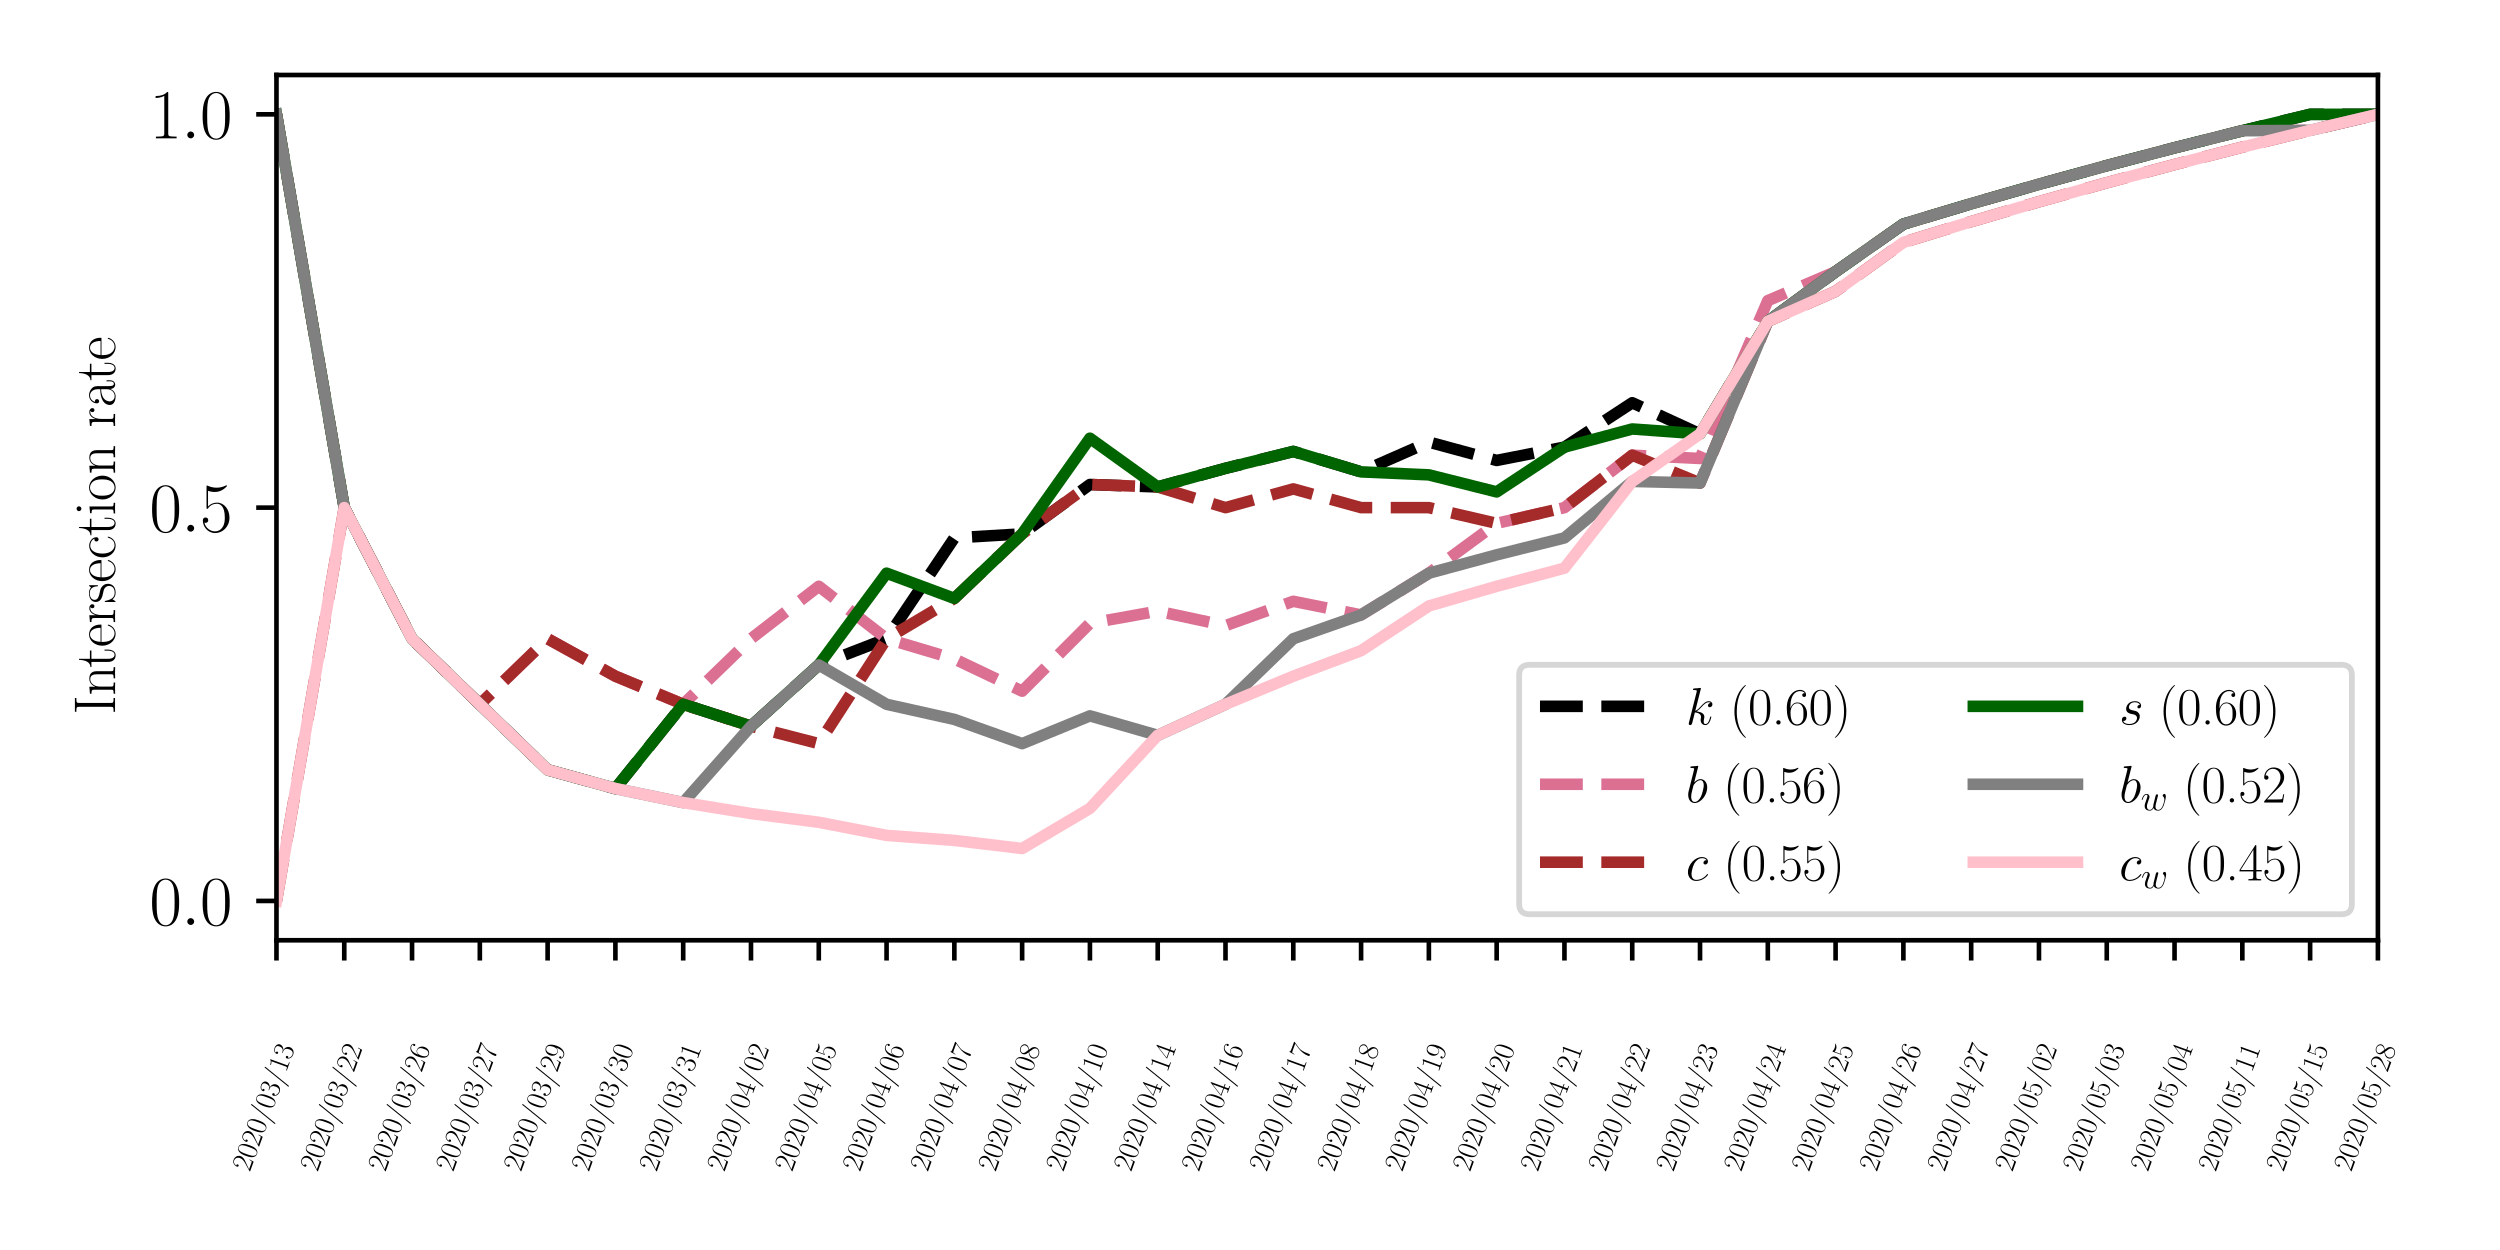 <?xml version="1.0" encoding="utf-8" standalone="no"?>
<!DOCTYPE svg PUBLIC "-//W3C//DTD SVG 1.1//EN"
  "http://www.w3.org/Graphics/SVG/1.1/DTD/svg11.dtd">
<svg height="216pt" version="1.1" viewBox="0 0 432 216" width="432pt" xmlns="http://www.w3.org/2000/svg" xmlns:xlink="http://www.w3.org/1999/xlink">
 <defs>
  <style type="text/css">*{stroke-linecap:butt;stroke-linejoin:round;}</style>
 </defs>
 <g id="figure_1">
  <g id="patch_1">
   <path d="M 0 216 
L 432 216 
L 432 0 
L 0 0 
z
" style="fill:#ffffff;"/>
  </g>
  <g id="axes_1">
   <g id="patch_2">
    <path d="M 47.773 162.48 
L 410.902 162.48 
L 410.902 12.96 
L 47.773 12.96 
z
" style="fill:#ffffff;"/>
   </g>
   <g id="matplotlib.axis_1">
    <g id="xtick_1">
     <g id="line2d_1">
      <defs>
       <path d="M 0 0 
L 0 3.5 
" id="m2ed00124ac" style="stroke:#000000;stroke-width:0.8;"/>
      </defs>
      <g>
       <use style="stroke:#000000;stroke-width:0.8;" x="47.773" xlink:href="#m2ed00124ac" y="162.48"/>
      </g>
     </g>
     <g id="text_1">
      <!-- 2020/03/13 -->
      <g transform="translate(43.146 202.614)rotate(-70)scale(0.05 -0.05)">
       <defs>
        <path d="M 2669 989 
L 2554 989 
C 2490 536 2438 459 2413 420 
C 2381 369 1920 369 1830 369 
L 602 369 
C 832 619 1280 1072 1824 1597 
C 2214 1967 2669 2402 2669 3035 
C 2669 3790 2067 4224 1395 4224 
C 691 4224 262 3604 262 3030 
C 262 2780 448 2748 525 2748 
C 589 2748 781 2787 781 3010 
C 781 3207 614 3264 525 3264 
C 486 3264 448 3258 422 3245 
C 544 3790 915 4058 1306 4058 
C 1862 4058 2227 3617 2227 3035 
C 2227 2479 1901 2000 1536 1584 
L 262 146 
L 262 0 
L 2515 0 
L 2669 989 
z
" id="CMR17-32" transform="scale(0.016)"/>
        <path d="M 2688 2025 
C 2688 2416 2682 3080 2413 3591 
C 2176 4039 1798 4198 1466 4198 
C 1158 4198 768 4058 525 3597 
C 269 3118 243 2524 243 2025 
C 243 1661 250 1106 448 619 
C 723 -39 1216 -128 1466 -128 
C 1760 -128 2208 -7 2470 600 
C 2662 1042 2688 1559 2688 2025 
z
M 1466 -26 
C 1056 -26 813 325 723 812 
C 653 1188 653 1738 653 2096 
C 653 2588 653 2997 736 3387 
C 858 3929 1216 4096 1466 4096 
C 1728 4096 2067 3923 2189 3400 
C 2272 3036 2278 2607 2278 2096 
C 2278 1680 2278 1169 2202 792 
C 2067 95 1690 -26 1466 -26 
z
" id="CMR17-30" transform="scale(0.016)"/>
        <path d="M 2605 4545 
C 2637 4627 2637 4640 2637 4653 
C 2637 4729 2579 4768 2528 4768 
C 2451 4768 2426 4717 2400 4640 
L 326 -1377 
C 294 -1460 294 -1473 294 -1486 
C 294 -1562 352 -1600 403 -1600 
C 480 -1600 506 -1549 531 -1473 
L 2605 4545 
z
" id="CMR17-2f" transform="scale(0.016)"/>
        <path d="M 1414 2157 
C 1984 2157 2234 1662 2234 1090 
C 2234 320 1824 25 1453 25 
C 1114 25 563 194 390 693 
C 422 680 454 680 486 680 
C 640 680 755 782 755 948 
C 755 1133 614 1216 486 1216 
C 378 1216 211 1165 211 926 
C 211 335 787 -128 1466 -128 
C 2176 -128 2720 430 2720 1085 
C 2720 1707 2208 2157 1600 2227 
C 2086 2328 2554 2756 2554 3329 
C 2554 3820 2048 4179 1472 4179 
C 890 4179 378 3829 378 3329 
C 378 3110 544 3072 627 3072 
C 762 3072 877 3155 877 3321 
C 877 3486 762 3569 627 3569 
C 602 3569 570 3569 544 3557 
C 730 3959 1235 4032 1459 4032 
C 1683 4032 2106 3925 2106 3320 
C 2106 3143 2080 2828 1862 2550 
C 1670 2304 1453 2304 1242 2284 
C 1210 2284 1062 2269 1037 2269 
C 992 2263 966 2257 966 2208 
C 966 2163 973 2157 1101 2157 
L 1414 2157 
z
" id="CMR17-33" transform="scale(0.016)"/>
        <path d="M 1702 4058 
C 1702 4192 1696 4192 1606 4192 
C 1357 3916 979 3827 621 3827 
C 602 3827 570 3827 563 3808 
C 557 3795 557 3782 557 3648 
C 755 3648 1088 3686 1344 3839 
L 1344 461 
C 1344 236 1331 160 781 160 
L 589 160 
L 589 0 
C 896 0 1216 0 1523 0 
C 1830 0 2150 0 2458 0 
L 2458 160 
L 2266 160 
C 1715 160 1702 230 1702 458 
L 1702 4058 
z
" id="CMR17-31" transform="scale(0.016)"/>
       </defs>
       <use transform="scale(0.996)" xlink:href="#CMR17-32"/>
       <use transform="translate(45.69 0)scale(0.996)" xlink:href="#CMR17-30"/>
       <use transform="translate(91.381 0)scale(0.996)" xlink:href="#CMR17-32"/>
       <use transform="translate(137.071 0)scale(0.996)" xlink:href="#CMR17-30"/>
       <use transform="translate(182.762 0)scale(0.996)" xlink:href="#CMR17-2f"/>
       <use transform="translate(228.452 0)scale(0.996)" xlink:href="#CMR17-30"/>
       <use transform="translate(274.143 0)scale(0.996)" xlink:href="#CMR17-33"/>
       <use transform="translate(319.833 0)scale(0.996)" xlink:href="#CMR17-2f"/>
       <use transform="translate(365.524 0)scale(0.996)" xlink:href="#CMR17-31"/>
       <use transform="translate(411.214 0)scale(0.996)" xlink:href="#CMR17-33"/>
      </g>
     </g>
    </g>
    <g id="xtick_2">
     <g id="line2d_2">
      <g>
       <use style="stroke:#000000;stroke-width:0.8;" x="59.487" xlink:href="#m2ed00124ac" y="162.48"/>
      </g>
     </g>
     <g id="text_2">
      <!-- 2020/03/22 -->
      <g transform="translate(54.86 202.614)rotate(-70)scale(0.05 -0.05)">
       <use transform="scale(0.996)" xlink:href="#CMR17-32"/>
       <use transform="translate(45.69 0)scale(0.996)" xlink:href="#CMR17-30"/>
       <use transform="translate(91.381 0)scale(0.996)" xlink:href="#CMR17-32"/>
       <use transform="translate(137.071 0)scale(0.996)" xlink:href="#CMR17-30"/>
       <use transform="translate(182.762 0)scale(0.996)" xlink:href="#CMR17-2f"/>
       <use transform="translate(228.452 0)scale(0.996)" xlink:href="#CMR17-30"/>
       <use transform="translate(274.143 0)scale(0.996)" xlink:href="#CMR17-33"/>
       <use transform="translate(319.833 0)scale(0.996)" xlink:href="#CMR17-2f"/>
       <use transform="translate(365.524 0)scale(0.996)" xlink:href="#CMR17-32"/>
       <use transform="translate(411.214 0)scale(0.996)" xlink:href="#CMR17-32"/>
      </g>
     </g>
    </g>
    <g id="xtick_3">
     <g id="line2d_3">
      <g>
       <use style="stroke:#000000;stroke-width:0.8;" x="71.201" xlink:href="#m2ed00124ac" y="162.48"/>
      </g>
     </g>
     <g id="text_3">
      <!-- 2020/03/26 -->
      <g transform="translate(66.574 202.614)rotate(-70)scale(0.05 -0.05)">
       <defs>
        <path d="M 678 2176 
C 678 3690 1395 4032 1811 4032 
C 1946 4032 2272 4009 2400 3776 
C 2298 3776 2106 3776 2106 3553 
C 2106 3381 2246 3323 2336 3323 
C 2394 3323 2566 3348 2566 3560 
C 2566 3954 2246 4179 1805 4179 
C 1043 4179 243 3390 243 1984 
C 243 253 966 -128 1478 -128 
C 2099 -128 2688 427 2688 1283 
C 2688 2081 2170 2662 1517 2662 
C 1126 2662 838 2407 678 1960 
L 678 2176 
z
M 1478 25 
C 691 25 691 1200 691 1436 
C 691 1896 909 2560 1504 2560 
C 1613 2560 1926 2560 2138 2120 
C 2253 1870 2253 1609 2253 1289 
C 2253 944 2253 690 2118 434 
C 1978 171 1773 25 1478 25 
z
" id="CMR17-36" transform="scale(0.016)"/>
       </defs>
       <use transform="scale(0.996)" xlink:href="#CMR17-32"/>
       <use transform="translate(45.69 0)scale(0.996)" xlink:href="#CMR17-30"/>
       <use transform="translate(91.381 0)scale(0.996)" xlink:href="#CMR17-32"/>
       <use transform="translate(137.071 0)scale(0.996)" xlink:href="#CMR17-30"/>
       <use transform="translate(182.762 0)scale(0.996)" xlink:href="#CMR17-2f"/>
       <use transform="translate(228.452 0)scale(0.996)" xlink:href="#CMR17-30"/>
       <use transform="translate(274.143 0)scale(0.996)" xlink:href="#CMR17-33"/>
       <use transform="translate(319.833 0)scale(0.996)" xlink:href="#CMR17-2f"/>
       <use transform="translate(365.524 0)scale(0.996)" xlink:href="#CMR17-32"/>
       <use transform="translate(411.214 0)scale(0.996)" xlink:href="#CMR17-36"/>
      </g>
     </g>
    </g>
    <g id="xtick_4">
     <g id="line2d_4">
      <g>
       <use style="stroke:#000000;stroke-width:0.8;" x="82.915" xlink:href="#m2ed00124ac" y="162.48"/>
      </g>
     </g>
     <g id="text_4">
      <!-- 2020/03/27 -->
      <g transform="translate(78.288 202.614)rotate(-70)scale(0.05 -0.05)">
       <defs>
        <path d="M 2886 3941 
L 2886 4081 
L 1382 4081 
C 634 4081 621 4165 595 4288 
L 480 4288 
L 294 3094 
L 410 3094 
C 429 3215 474 3540 550 3661 
C 589 3712 1062 3712 1171 3712 
L 2579 3712 
L 1869 2661 
C 1395 1954 1069 999 1069 165 
C 1069 89 1069 -128 1299 -128 
C 1530 -128 1530 89 1530 171 
L 1530 465 
C 1530 1508 1709 2196 2003 2636 
L 2886 3941 
z
" id="CMR17-37" transform="scale(0.016)"/>
       </defs>
       <use transform="scale(0.996)" xlink:href="#CMR17-32"/>
       <use transform="translate(45.69 0)scale(0.996)" xlink:href="#CMR17-30"/>
       <use transform="translate(91.381 0)scale(0.996)" xlink:href="#CMR17-32"/>
       <use transform="translate(137.071 0)scale(0.996)" xlink:href="#CMR17-30"/>
       <use transform="translate(182.762 0)scale(0.996)" xlink:href="#CMR17-2f"/>
       <use transform="translate(228.452 0)scale(0.996)" xlink:href="#CMR17-30"/>
       <use transform="translate(274.143 0)scale(0.996)" xlink:href="#CMR17-33"/>
       <use transform="translate(319.833 0)scale(0.996)" xlink:href="#CMR17-2f"/>
       <use transform="translate(365.524 0)scale(0.996)" xlink:href="#CMR17-32"/>
       <use transform="translate(411.214 0)scale(0.996)" xlink:href="#CMR17-37"/>
      </g>
     </g>
    </g>
    <g id="xtick_5">
     <g id="line2d_5">
      <g>
       <use style="stroke:#000000;stroke-width:0.8;" x="94.629" xlink:href="#m2ed00124ac" y="162.48"/>
      </g>
     </g>
     <g id="text_5">
      <!-- 2020/03/29 -->
      <g transform="translate(90.001 202.614)rotate(-70)scale(0.05 -0.05)">
       <defs>
        <path d="M 2253 1864 
C 2253 464 1670 31 1190 31 
C 1043 31 685 31 538 294 
C 704 268 826 357 826 518 
C 826 692 685 749 595 749 
C 538 749 365 723 365 506 
C 365 71 742 -128 1203 -128 
C 1939 -128 2688 674 2688 2073 
C 2688 3817 1971 4179 1485 4179 
C 851 4179 243 3628 243 2778 
C 243 1991 762 1408 1414 1408 
C 1952 1408 2189 1903 2253 2112 
L 2253 1864 
z
M 1427 1510 
C 1254 1510 1011 1542 813 1922 
C 678 2169 678 2461 678 2771 
C 678 3146 678 3405 858 3684 
C 947 3817 1114 4032 1485 4032 
C 2240 4032 2240 2885 2240 2632 
C 2240 2182 2035 1510 1427 1510 
z
" id="CMR17-39" transform="scale(0.016)"/>
       </defs>
       <use transform="scale(0.996)" xlink:href="#CMR17-32"/>
       <use transform="translate(45.69 0)scale(0.996)" xlink:href="#CMR17-30"/>
       <use transform="translate(91.381 0)scale(0.996)" xlink:href="#CMR17-32"/>
       <use transform="translate(137.071 0)scale(0.996)" xlink:href="#CMR17-30"/>
       <use transform="translate(182.762 0)scale(0.996)" xlink:href="#CMR17-2f"/>
       <use transform="translate(228.452 0)scale(0.996)" xlink:href="#CMR17-30"/>
       <use transform="translate(274.143 0)scale(0.996)" xlink:href="#CMR17-33"/>
       <use transform="translate(319.833 0)scale(0.996)" xlink:href="#CMR17-2f"/>
       <use transform="translate(365.524 0)scale(0.996)" xlink:href="#CMR17-32"/>
       <use transform="translate(411.214 0)scale(0.996)" xlink:href="#CMR17-39"/>
      </g>
     </g>
    </g>
    <g id="xtick_6">
     <g id="line2d_6">
      <g>
       <use style="stroke:#000000;stroke-width:0.8;" x="106.342" xlink:href="#m2ed00124ac" y="162.48"/>
      </g>
     </g>
     <g id="text_6">
      <!-- 2020/03/30 -->
      <g transform="translate(101.715 202.614)rotate(-70)scale(0.05 -0.05)">
       <use transform="scale(0.996)" xlink:href="#CMR17-32"/>
       <use transform="translate(45.69 0)scale(0.996)" xlink:href="#CMR17-30"/>
       <use transform="translate(91.381 0)scale(0.996)" xlink:href="#CMR17-32"/>
       <use transform="translate(137.071 0)scale(0.996)" xlink:href="#CMR17-30"/>
       <use transform="translate(182.762 0)scale(0.996)" xlink:href="#CMR17-2f"/>
       <use transform="translate(228.452 0)scale(0.996)" xlink:href="#CMR17-30"/>
       <use transform="translate(274.143 0)scale(0.996)" xlink:href="#CMR17-33"/>
       <use transform="translate(319.833 0)scale(0.996)" xlink:href="#CMR17-2f"/>
       <use transform="translate(365.524 0)scale(0.996)" xlink:href="#CMR17-33"/>
       <use transform="translate(411.214 0)scale(0.996)" xlink:href="#CMR17-30"/>
      </g>
     </g>
    </g>
    <g id="xtick_7">
     <g id="line2d_7">
      <g>
       <use style="stroke:#000000;stroke-width:0.8;" x="118.056" xlink:href="#m2ed00124ac" y="162.48"/>
      </g>
     </g>
     <g id="text_7">
      <!-- 2020/03/31 -->
      <g transform="translate(113.429 202.614)rotate(-70)scale(0.05 -0.05)">
       <use transform="scale(0.996)" xlink:href="#CMR17-32"/>
       <use transform="translate(45.69 0)scale(0.996)" xlink:href="#CMR17-30"/>
       <use transform="translate(91.381 0)scale(0.996)" xlink:href="#CMR17-32"/>
       <use transform="translate(137.071 0)scale(0.996)" xlink:href="#CMR17-30"/>
       <use transform="translate(182.762 0)scale(0.996)" xlink:href="#CMR17-2f"/>
       <use transform="translate(228.452 0)scale(0.996)" xlink:href="#CMR17-30"/>
       <use transform="translate(274.143 0)scale(0.996)" xlink:href="#CMR17-33"/>
       <use transform="translate(319.833 0)scale(0.996)" xlink:href="#CMR17-2f"/>
       <use transform="translate(365.524 0)scale(0.996)" xlink:href="#CMR17-33"/>
       <use transform="translate(411.214 0)scale(0.996)" xlink:href="#CMR17-31"/>
      </g>
     </g>
    </g>
    <g id="xtick_8">
     <g id="line2d_8">
      <g>
       <use style="stroke:#000000;stroke-width:0.8;" x="129.77" xlink:href="#m2ed00124ac" y="162.48"/>
      </g>
     </g>
     <g id="text_8">
      <!-- 2020/04/02 -->
      <g transform="translate(125.143 202.614)rotate(-70)scale(0.05 -0.05)">
       <defs>
        <path d="M 2150 4122 
C 2150 4256 2144 4256 2029 4256 
L 128 1254 
L 128 1088 
L 1779 1088 
L 1779 457 
C 1779 224 1766 160 1318 160 
L 1197 160 
L 1197 0 
C 1402 0 1747 0 1965 0 
C 2182 0 2528 0 2733 0 
L 2733 160 
L 2611 160 
C 2163 160 2150 224 2150 457 
L 2150 1088 
L 2803 1088 
L 2803 1254 
L 2150 1254 
L 2150 4122 
z
M 1798 3703 
L 1798 1254 
L 256 1254 
L 1798 3703 
z
" id="CMR17-34" transform="scale(0.016)"/>
       </defs>
       <use transform="scale(0.996)" xlink:href="#CMR17-32"/>
       <use transform="translate(45.69 0)scale(0.996)" xlink:href="#CMR17-30"/>
       <use transform="translate(91.381 0)scale(0.996)" xlink:href="#CMR17-32"/>
       <use transform="translate(137.071 0)scale(0.996)" xlink:href="#CMR17-30"/>
       <use transform="translate(182.762 0)scale(0.996)" xlink:href="#CMR17-2f"/>
       <use transform="translate(228.452 0)scale(0.996)" xlink:href="#CMR17-30"/>
       <use transform="translate(274.143 0)scale(0.996)" xlink:href="#CMR17-34"/>
       <use transform="translate(319.833 0)scale(0.996)" xlink:href="#CMR17-2f"/>
       <use transform="translate(365.524 0)scale(0.996)" xlink:href="#CMR17-30"/>
       <use transform="translate(411.214 0)scale(0.996)" xlink:href="#CMR17-32"/>
      </g>
     </g>
    </g>
    <g id="xtick_9">
     <g id="line2d_9">
      <g>
       <use style="stroke:#000000;stroke-width:0.8;" x="141.484" xlink:href="#m2ed00124ac" y="162.48"/>
      </g>
     </g>
     <g id="text_9">
      <!-- 2020/04/05 -->
      <g transform="translate(136.857 202.614)rotate(-70)scale(0.05 -0.05)">
       <defs>
        <path d="M 730 3692 
C 794 3666 1056 3584 1325 3584 
C 1920 3584 2246 3911 2432 4100 
C 2432 4157 2432 4192 2394 4192 
C 2387 4192 2374 4192 2323 4163 
C 2099 4058 1837 3973 1517 3973 
C 1325 3973 1037 3999 723 4139 
C 653 4171 640 4171 634 4171 
C 602 4171 595 4164 595 4037 
L 595 2203 
C 595 2089 595 2057 659 2057 
C 691 2057 704 2070 736 2114 
C 941 2401 1222 2522 1542 2522 
C 1766 2522 2246 2382 2246 1289 
C 2246 1085 2246 715 2054 421 
C 1894 159 1645 25 1370 25 
C 947 25 518 320 403 814 
C 429 807 480 795 506 795 
C 589 795 749 840 749 1038 
C 749 1210 627 1280 506 1280 
C 358 1280 262 1190 262 1011 
C 262 454 704 -128 1382 -128 
C 2042 -128 2669 440 2669 1264 
C 2669 2030 2170 2624 1549 2624 
C 1222 2624 947 2503 730 2274 
L 730 3692 
z
" id="CMR17-35" transform="scale(0.016)"/>
       </defs>
       <use transform="scale(0.996)" xlink:href="#CMR17-32"/>
       <use transform="translate(45.69 0)scale(0.996)" xlink:href="#CMR17-30"/>
       <use transform="translate(91.381 0)scale(0.996)" xlink:href="#CMR17-32"/>
       <use transform="translate(137.071 0)scale(0.996)" xlink:href="#CMR17-30"/>
       <use transform="translate(182.762 0)scale(0.996)" xlink:href="#CMR17-2f"/>
       <use transform="translate(228.452 0)scale(0.996)" xlink:href="#CMR17-30"/>
       <use transform="translate(274.143 0)scale(0.996)" xlink:href="#CMR17-34"/>
       <use transform="translate(319.833 0)scale(0.996)" xlink:href="#CMR17-2f"/>
       <use transform="translate(365.524 0)scale(0.996)" xlink:href="#CMR17-30"/>
       <use transform="translate(411.214 0)scale(0.996)" xlink:href="#CMR17-35"/>
      </g>
     </g>
    </g>
    <g id="xtick_10">
     <g id="line2d_10">
      <g>
       <use style="stroke:#000000;stroke-width:0.8;" x="153.198" xlink:href="#m2ed00124ac" y="162.48"/>
      </g>
     </g>
     <g id="text_10">
      <!-- 2020/04/06 -->
      <g transform="translate(148.571 202.614)rotate(-70)scale(0.05 -0.05)">
       <use transform="scale(0.996)" xlink:href="#CMR17-32"/>
       <use transform="translate(45.69 0)scale(0.996)" xlink:href="#CMR17-30"/>
       <use transform="translate(91.381 0)scale(0.996)" xlink:href="#CMR17-32"/>
       <use transform="translate(137.071 0)scale(0.996)" xlink:href="#CMR17-30"/>
       <use transform="translate(182.762 0)scale(0.996)" xlink:href="#CMR17-2f"/>
       <use transform="translate(228.452 0)scale(0.996)" xlink:href="#CMR17-30"/>
       <use transform="translate(274.143 0)scale(0.996)" xlink:href="#CMR17-34"/>
       <use transform="translate(319.833 0)scale(0.996)" xlink:href="#CMR17-2f"/>
       <use transform="translate(365.524 0)scale(0.996)" xlink:href="#CMR17-30"/>
       <use transform="translate(411.214 0)scale(0.996)" xlink:href="#CMR17-36"/>
      </g>
     </g>
    </g>
    <g id="xtick_11">
     <g id="line2d_11">
      <g>
       <use style="stroke:#000000;stroke-width:0.8;" x="164.912" xlink:href="#m2ed00124ac" y="162.48"/>
      </g>
     </g>
     <g id="text_11">
      <!-- 2020/04/07 -->
      <g transform="translate(160.284 202.614)rotate(-70)scale(0.05 -0.05)">
       <use transform="scale(0.996)" xlink:href="#CMR17-32"/>
       <use transform="translate(45.69 0)scale(0.996)" xlink:href="#CMR17-30"/>
       <use transform="translate(91.381 0)scale(0.996)" xlink:href="#CMR17-32"/>
       <use transform="translate(137.071 0)scale(0.996)" xlink:href="#CMR17-30"/>
       <use transform="translate(182.762 0)scale(0.996)" xlink:href="#CMR17-2f"/>
       <use transform="translate(228.452 0)scale(0.996)" xlink:href="#CMR17-30"/>
       <use transform="translate(274.143 0)scale(0.996)" xlink:href="#CMR17-34"/>
       <use transform="translate(319.833 0)scale(0.996)" xlink:href="#CMR17-2f"/>
       <use transform="translate(365.524 0)scale(0.996)" xlink:href="#CMR17-30"/>
       <use transform="translate(411.214 0)scale(0.996)" xlink:href="#CMR17-37"/>
      </g>
     </g>
    </g>
    <g id="xtick_12">
     <g id="line2d_12">
      <g>
       <use style="stroke:#000000;stroke-width:0.8;" x="176.625" xlink:href="#m2ed00124ac" y="162.48"/>
      </g>
     </g>
     <g id="text_12">
      <!-- 2020/04/08 -->
      <g transform="translate(171.998 202.614)rotate(-70)scale(0.05 -0.05)">
       <defs>
        <path d="M 1741 2264 
C 2144 2467 2554 2773 2554 3263 
C 2554 3841 1990 4179 1472 4179 
C 890 4179 378 3759 378 3180 
C 378 3021 416 2747 666 2505 
C 730 2442 998 2251 1171 2130 
C 883 1983 211 1634 211 934 
C 211 279 838 -128 1459 -128 
C 2144 -128 2720 362 2720 1010 
C 2720 1590 2330 1857 2074 2029 
L 1741 2264 
z
M 902 2822 
C 851 2854 595 3051 595 3351 
C 595 3739 998 4032 1459 4032 
C 1965 4032 2336 3676 2336 3262 
C 2336 2669 1670 2331 1638 2331 
C 1632 2331 1626 2331 1574 2370 
L 902 2822 
z
M 2080 1519 
C 2176 1449 2483 1240 2483 851 
C 2483 381 2010 25 1472 25 
C 890 25 448 438 448 940 
C 448 1443 838 1862 1280 2060 
L 2080 1519 
z
" id="CMR17-38" transform="scale(0.016)"/>
       </defs>
       <use transform="scale(0.996)" xlink:href="#CMR17-32"/>
       <use transform="translate(45.69 0)scale(0.996)" xlink:href="#CMR17-30"/>
       <use transform="translate(91.381 0)scale(0.996)" xlink:href="#CMR17-32"/>
       <use transform="translate(137.071 0)scale(0.996)" xlink:href="#CMR17-30"/>
       <use transform="translate(182.762 0)scale(0.996)" xlink:href="#CMR17-2f"/>
       <use transform="translate(228.452 0)scale(0.996)" xlink:href="#CMR17-30"/>
       <use transform="translate(274.143 0)scale(0.996)" xlink:href="#CMR17-34"/>
       <use transform="translate(319.833 0)scale(0.996)" xlink:href="#CMR17-2f"/>
       <use transform="translate(365.524 0)scale(0.996)" xlink:href="#CMR17-30"/>
       <use transform="translate(411.214 0)scale(0.996)" xlink:href="#CMR17-38"/>
      </g>
     </g>
    </g>
    <g id="xtick_13">
     <g id="line2d_13">
      <g>
       <use style="stroke:#000000;stroke-width:0.8;" x="188.339" xlink:href="#m2ed00124ac" y="162.48"/>
      </g>
     </g>
     <g id="text_13">
      <!-- 2020/04/10 -->
      <g transform="translate(183.712 202.614)rotate(-70)scale(0.05 -0.05)">
       <use transform="scale(0.996)" xlink:href="#CMR17-32"/>
       <use transform="translate(45.69 0)scale(0.996)" xlink:href="#CMR17-30"/>
       <use transform="translate(91.381 0)scale(0.996)" xlink:href="#CMR17-32"/>
       <use transform="translate(137.071 0)scale(0.996)" xlink:href="#CMR17-30"/>
       <use transform="translate(182.762 0)scale(0.996)" xlink:href="#CMR17-2f"/>
       <use transform="translate(228.452 0)scale(0.996)" xlink:href="#CMR17-30"/>
       <use transform="translate(274.143 0)scale(0.996)" xlink:href="#CMR17-34"/>
       <use transform="translate(319.833 0)scale(0.996)" xlink:href="#CMR17-2f"/>
       <use transform="translate(365.524 0)scale(0.996)" xlink:href="#CMR17-31"/>
       <use transform="translate(411.214 0)scale(0.996)" xlink:href="#CMR17-30"/>
      </g>
     </g>
    </g>
    <g id="xtick_14">
     <g id="line2d_14">
      <g>
       <use style="stroke:#000000;stroke-width:0.8;" x="200.053" xlink:href="#m2ed00124ac" y="162.48"/>
      </g>
     </g>
     <g id="text_14">
      <!-- 2020/04/14 -->
      <g transform="translate(195.426 202.614)rotate(-70)scale(0.05 -0.05)">
       <use transform="scale(0.996)" xlink:href="#CMR17-32"/>
       <use transform="translate(45.69 0)scale(0.996)" xlink:href="#CMR17-30"/>
       <use transform="translate(91.381 0)scale(0.996)" xlink:href="#CMR17-32"/>
       <use transform="translate(137.071 0)scale(0.996)" xlink:href="#CMR17-30"/>
       <use transform="translate(182.762 0)scale(0.996)" xlink:href="#CMR17-2f"/>
       <use transform="translate(228.452 0)scale(0.996)" xlink:href="#CMR17-30"/>
       <use transform="translate(274.143 0)scale(0.996)" xlink:href="#CMR17-34"/>
       <use transform="translate(319.833 0)scale(0.996)" xlink:href="#CMR17-2f"/>
       <use transform="translate(365.524 0)scale(0.996)" xlink:href="#CMR17-31"/>
       <use transform="translate(411.214 0)scale(0.996)" xlink:href="#CMR17-34"/>
      </g>
     </g>
    </g>
    <g id="xtick_15">
     <g id="line2d_15">
      <g>
       <use style="stroke:#000000;stroke-width:0.8;" x="211.767" xlink:href="#m2ed00124ac" y="162.48"/>
      </g>
     </g>
     <g id="text_15">
      <!-- 2020/04/16 -->
      <g transform="translate(207.14 202.614)rotate(-70)scale(0.05 -0.05)">
       <use transform="scale(0.996)" xlink:href="#CMR17-32"/>
       <use transform="translate(45.69 0)scale(0.996)" xlink:href="#CMR17-30"/>
       <use transform="translate(91.381 0)scale(0.996)" xlink:href="#CMR17-32"/>
       <use transform="translate(137.071 0)scale(0.996)" xlink:href="#CMR17-30"/>
       <use transform="translate(182.762 0)scale(0.996)" xlink:href="#CMR17-2f"/>
       <use transform="translate(228.452 0)scale(0.996)" xlink:href="#CMR17-30"/>
       <use transform="translate(274.143 0)scale(0.996)" xlink:href="#CMR17-34"/>
       <use transform="translate(319.833 0)scale(0.996)" xlink:href="#CMR17-2f"/>
       <use transform="translate(365.524 0)scale(0.996)" xlink:href="#CMR17-31"/>
       <use transform="translate(411.214 0)scale(0.996)" xlink:href="#CMR17-36"/>
      </g>
     </g>
    </g>
    <g id="xtick_16">
     <g id="line2d_16">
      <g>
       <use style="stroke:#000000;stroke-width:0.8;" x="223.481" xlink:href="#m2ed00124ac" y="162.48"/>
      </g>
     </g>
     <g id="text_16">
      <!-- 2020/04/17 -->
      <g transform="translate(218.854 202.614)rotate(-70)scale(0.05 -0.05)">
       <use transform="scale(0.996)" xlink:href="#CMR17-32"/>
       <use transform="translate(45.69 0)scale(0.996)" xlink:href="#CMR17-30"/>
       <use transform="translate(91.381 0)scale(0.996)" xlink:href="#CMR17-32"/>
       <use transform="translate(137.071 0)scale(0.996)" xlink:href="#CMR17-30"/>
       <use transform="translate(182.762 0)scale(0.996)" xlink:href="#CMR17-2f"/>
       <use transform="translate(228.452 0)scale(0.996)" xlink:href="#CMR17-30"/>
       <use transform="translate(274.143 0)scale(0.996)" xlink:href="#CMR17-34"/>
       <use transform="translate(319.833 0)scale(0.996)" xlink:href="#CMR17-2f"/>
       <use transform="translate(365.524 0)scale(0.996)" xlink:href="#CMR17-31"/>
       <use transform="translate(411.214 0)scale(0.996)" xlink:href="#CMR17-37"/>
      </g>
     </g>
    </g>
    <g id="xtick_17">
     <g id="line2d_17">
      <g>
       <use style="stroke:#000000;stroke-width:0.8;" x="235.195" xlink:href="#m2ed00124ac" y="162.48"/>
      </g>
     </g>
     <g id="text_17">
      <!-- 2020/04/18 -->
      <g transform="translate(230.567 202.614)rotate(-70)scale(0.05 -0.05)">
       <use transform="scale(0.996)" xlink:href="#CMR17-32"/>
       <use transform="translate(45.69 0)scale(0.996)" xlink:href="#CMR17-30"/>
       <use transform="translate(91.381 0)scale(0.996)" xlink:href="#CMR17-32"/>
       <use transform="translate(137.071 0)scale(0.996)" xlink:href="#CMR17-30"/>
       <use transform="translate(182.762 0)scale(0.996)" xlink:href="#CMR17-2f"/>
       <use transform="translate(228.452 0)scale(0.996)" xlink:href="#CMR17-30"/>
       <use transform="translate(274.143 0)scale(0.996)" xlink:href="#CMR17-34"/>
       <use transform="translate(319.833 0)scale(0.996)" xlink:href="#CMR17-2f"/>
       <use transform="translate(365.524 0)scale(0.996)" xlink:href="#CMR17-31"/>
       <use transform="translate(411.214 0)scale(0.996)" xlink:href="#CMR17-38"/>
      </g>
     </g>
    </g>
    <g id="xtick_18">
     <g id="line2d_18">
      <g>
       <use style="stroke:#000000;stroke-width:0.8;" x="246.908" xlink:href="#m2ed00124ac" y="162.48"/>
      </g>
     </g>
     <g id="text_18">
      <!-- 2020/04/19 -->
      <g transform="translate(242.281 202.614)rotate(-70)scale(0.05 -0.05)">
       <use transform="scale(0.996)" xlink:href="#CMR17-32"/>
       <use transform="translate(45.69 0)scale(0.996)" xlink:href="#CMR17-30"/>
       <use transform="translate(91.381 0)scale(0.996)" xlink:href="#CMR17-32"/>
       <use transform="translate(137.071 0)scale(0.996)" xlink:href="#CMR17-30"/>
       <use transform="translate(182.762 0)scale(0.996)" xlink:href="#CMR17-2f"/>
       <use transform="translate(228.452 0)scale(0.996)" xlink:href="#CMR17-30"/>
       <use transform="translate(274.143 0)scale(0.996)" xlink:href="#CMR17-34"/>
       <use transform="translate(319.833 0)scale(0.996)" xlink:href="#CMR17-2f"/>
       <use transform="translate(365.524 0)scale(0.996)" xlink:href="#CMR17-31"/>
       <use transform="translate(411.214 0)scale(0.996)" xlink:href="#CMR17-39"/>
      </g>
     </g>
    </g>
    <g id="xtick_19">
     <g id="line2d_19">
      <g>
       <use style="stroke:#000000;stroke-width:0.8;" x="258.622" xlink:href="#m2ed00124ac" y="162.48"/>
      </g>
     </g>
     <g id="text_19">
      <!-- 2020/04/20 -->
      <g transform="translate(253.995 202.614)rotate(-70)scale(0.05 -0.05)">
       <use transform="scale(0.996)" xlink:href="#CMR17-32"/>
       <use transform="translate(45.69 0)scale(0.996)" xlink:href="#CMR17-30"/>
       <use transform="translate(91.381 0)scale(0.996)" xlink:href="#CMR17-32"/>
       <use transform="translate(137.071 0)scale(0.996)" xlink:href="#CMR17-30"/>
       <use transform="translate(182.762 0)scale(0.996)" xlink:href="#CMR17-2f"/>
       <use transform="translate(228.452 0)scale(0.996)" xlink:href="#CMR17-30"/>
       <use transform="translate(274.143 0)scale(0.996)" xlink:href="#CMR17-34"/>
       <use transform="translate(319.833 0)scale(0.996)" xlink:href="#CMR17-2f"/>
       <use transform="translate(365.524 0)scale(0.996)" xlink:href="#CMR17-32"/>
       <use transform="translate(411.214 0)scale(0.996)" xlink:href="#CMR17-30"/>
      </g>
     </g>
    </g>
    <g id="xtick_20">
     <g id="line2d_20">
      <g>
       <use style="stroke:#000000;stroke-width:0.8;" x="270.336" xlink:href="#m2ed00124ac" y="162.48"/>
      </g>
     </g>
     <g id="text_20">
      <!-- 2020/04/21 -->
      <g transform="translate(265.709 202.614)rotate(-70)scale(0.05 -0.05)">
       <use transform="scale(0.996)" xlink:href="#CMR17-32"/>
       <use transform="translate(45.69 0)scale(0.996)" xlink:href="#CMR17-30"/>
       <use transform="translate(91.381 0)scale(0.996)" xlink:href="#CMR17-32"/>
       <use transform="translate(137.071 0)scale(0.996)" xlink:href="#CMR17-30"/>
       <use transform="translate(182.762 0)scale(0.996)" xlink:href="#CMR17-2f"/>
       <use transform="translate(228.452 0)scale(0.996)" xlink:href="#CMR17-30"/>
       <use transform="translate(274.143 0)scale(0.996)" xlink:href="#CMR17-34"/>
       <use transform="translate(319.833 0)scale(0.996)" xlink:href="#CMR17-2f"/>
       <use transform="translate(365.524 0)scale(0.996)" xlink:href="#CMR17-32"/>
       <use transform="translate(411.214 0)scale(0.996)" xlink:href="#CMR17-31"/>
      </g>
     </g>
    </g>
    <g id="xtick_21">
     <g id="line2d_21">
      <g>
       <use style="stroke:#000000;stroke-width:0.8;" x="282.05" xlink:href="#m2ed00124ac" y="162.48"/>
      </g>
     </g>
     <g id="text_21">
      <!-- 2020/04/22 -->
      <g transform="translate(277.423 202.614)rotate(-70)scale(0.05 -0.05)">
       <use transform="scale(0.996)" xlink:href="#CMR17-32"/>
       <use transform="translate(45.69 0)scale(0.996)" xlink:href="#CMR17-30"/>
       <use transform="translate(91.381 0)scale(0.996)" xlink:href="#CMR17-32"/>
       <use transform="translate(137.071 0)scale(0.996)" xlink:href="#CMR17-30"/>
       <use transform="translate(182.762 0)scale(0.996)" xlink:href="#CMR17-2f"/>
       <use transform="translate(228.452 0)scale(0.996)" xlink:href="#CMR17-30"/>
       <use transform="translate(274.143 0)scale(0.996)" xlink:href="#CMR17-34"/>
       <use transform="translate(319.833 0)scale(0.996)" xlink:href="#CMR17-2f"/>
       <use transform="translate(365.524 0)scale(0.996)" xlink:href="#CMR17-32"/>
       <use transform="translate(411.214 0)scale(0.996)" xlink:href="#CMR17-32"/>
      </g>
     </g>
    </g>
    <g id="xtick_22">
     <g id="line2d_22">
      <g>
       <use style="stroke:#000000;stroke-width:0.8;" x="293.764" xlink:href="#m2ed00124ac" y="162.48"/>
      </g>
     </g>
     <g id="text_22">
      <!-- 2020/04/23 -->
      <g transform="translate(289.137 202.614)rotate(-70)scale(0.05 -0.05)">
       <use transform="scale(0.996)" xlink:href="#CMR17-32"/>
       <use transform="translate(45.69 0)scale(0.996)" xlink:href="#CMR17-30"/>
       <use transform="translate(91.381 0)scale(0.996)" xlink:href="#CMR17-32"/>
       <use transform="translate(137.071 0)scale(0.996)" xlink:href="#CMR17-30"/>
       <use transform="translate(182.762 0)scale(0.996)" xlink:href="#CMR17-2f"/>
       <use transform="translate(228.452 0)scale(0.996)" xlink:href="#CMR17-30"/>
       <use transform="translate(274.143 0)scale(0.996)" xlink:href="#CMR17-34"/>
       <use transform="translate(319.833 0)scale(0.996)" xlink:href="#CMR17-2f"/>
       <use transform="translate(365.524 0)scale(0.996)" xlink:href="#CMR17-32"/>
       <use transform="translate(411.214 0)scale(0.996)" xlink:href="#CMR17-33"/>
      </g>
     </g>
    </g>
    <g id="xtick_23">
     <g id="line2d_23">
      <g>
       <use style="stroke:#000000;stroke-width:0.8;" x="305.478" xlink:href="#m2ed00124ac" y="162.48"/>
      </g>
     </g>
     <g id="text_23">
      <!-- 2020/04/24 -->
      <g transform="translate(300.85 202.614)rotate(-70)scale(0.05 -0.05)">
       <use transform="scale(0.996)" xlink:href="#CMR17-32"/>
       <use transform="translate(45.69 0)scale(0.996)" xlink:href="#CMR17-30"/>
       <use transform="translate(91.381 0)scale(0.996)" xlink:href="#CMR17-32"/>
       <use transform="translate(137.071 0)scale(0.996)" xlink:href="#CMR17-30"/>
       <use transform="translate(182.762 0)scale(0.996)" xlink:href="#CMR17-2f"/>
       <use transform="translate(228.452 0)scale(0.996)" xlink:href="#CMR17-30"/>
       <use transform="translate(274.143 0)scale(0.996)" xlink:href="#CMR17-34"/>
       <use transform="translate(319.833 0)scale(0.996)" xlink:href="#CMR17-2f"/>
       <use transform="translate(365.524 0)scale(0.996)" xlink:href="#CMR17-32"/>
       <use transform="translate(411.214 0)scale(0.996)" xlink:href="#CMR17-34"/>
      </g>
     </g>
    </g>
    <g id="xtick_24">
     <g id="line2d_24">
      <g>
       <use style="stroke:#000000;stroke-width:0.8;" x="317.191" xlink:href="#m2ed00124ac" y="162.48"/>
      </g>
     </g>
     <g id="text_24">
      <!-- 2020/04/25 -->
      <g transform="translate(312.564 202.614)rotate(-70)scale(0.05 -0.05)">
       <use transform="scale(0.996)" xlink:href="#CMR17-32"/>
       <use transform="translate(45.69 0)scale(0.996)" xlink:href="#CMR17-30"/>
       <use transform="translate(91.381 0)scale(0.996)" xlink:href="#CMR17-32"/>
       <use transform="translate(137.071 0)scale(0.996)" xlink:href="#CMR17-30"/>
       <use transform="translate(182.762 0)scale(0.996)" xlink:href="#CMR17-2f"/>
       <use transform="translate(228.452 0)scale(0.996)" xlink:href="#CMR17-30"/>
       <use transform="translate(274.143 0)scale(0.996)" xlink:href="#CMR17-34"/>
       <use transform="translate(319.833 0)scale(0.996)" xlink:href="#CMR17-2f"/>
       <use transform="translate(365.524 0)scale(0.996)" xlink:href="#CMR17-32"/>
       <use transform="translate(411.214 0)scale(0.996)" xlink:href="#CMR17-35"/>
      </g>
     </g>
    </g>
    <g id="xtick_25">
     <g id="line2d_25">
      <g>
       <use style="stroke:#000000;stroke-width:0.8;" x="328.905" xlink:href="#m2ed00124ac" y="162.48"/>
      </g>
     </g>
     <g id="text_25">
      <!-- 2020/04/26 -->
      <g transform="translate(324.278 202.614)rotate(-70)scale(0.05 -0.05)">
       <use transform="scale(0.996)" xlink:href="#CMR17-32"/>
       <use transform="translate(45.69 0)scale(0.996)" xlink:href="#CMR17-30"/>
       <use transform="translate(91.381 0)scale(0.996)" xlink:href="#CMR17-32"/>
       <use transform="translate(137.071 0)scale(0.996)" xlink:href="#CMR17-30"/>
       <use transform="translate(182.762 0)scale(0.996)" xlink:href="#CMR17-2f"/>
       <use transform="translate(228.452 0)scale(0.996)" xlink:href="#CMR17-30"/>
       <use transform="translate(274.143 0)scale(0.996)" xlink:href="#CMR17-34"/>
       <use transform="translate(319.833 0)scale(0.996)" xlink:href="#CMR17-2f"/>
       <use transform="translate(365.524 0)scale(0.996)" xlink:href="#CMR17-32"/>
       <use transform="translate(411.214 0)scale(0.996)" xlink:href="#CMR17-36"/>
      </g>
     </g>
    </g>
    <g id="xtick_26">
     <g id="line2d_26">
      <g>
       <use style="stroke:#000000;stroke-width:0.8;" x="340.619" xlink:href="#m2ed00124ac" y="162.48"/>
      </g>
     </g>
     <g id="text_26">
      <!-- 2020/04/27 -->
      <g transform="translate(335.992 202.614)rotate(-70)scale(0.05 -0.05)">
       <use transform="scale(0.996)" xlink:href="#CMR17-32"/>
       <use transform="translate(45.69 0)scale(0.996)" xlink:href="#CMR17-30"/>
       <use transform="translate(91.381 0)scale(0.996)" xlink:href="#CMR17-32"/>
       <use transform="translate(137.071 0)scale(0.996)" xlink:href="#CMR17-30"/>
       <use transform="translate(182.762 0)scale(0.996)" xlink:href="#CMR17-2f"/>
       <use transform="translate(228.452 0)scale(0.996)" xlink:href="#CMR17-30"/>
       <use transform="translate(274.143 0)scale(0.996)" xlink:href="#CMR17-34"/>
       <use transform="translate(319.833 0)scale(0.996)" xlink:href="#CMR17-2f"/>
       <use transform="translate(365.524 0)scale(0.996)" xlink:href="#CMR17-32"/>
       <use transform="translate(411.214 0)scale(0.996)" xlink:href="#CMR17-37"/>
      </g>
     </g>
    </g>
    <g id="xtick_27">
     <g id="line2d_27">
      <g>
       <use style="stroke:#000000;stroke-width:0.8;" x="352.333" xlink:href="#m2ed00124ac" y="162.48"/>
      </g>
     </g>
     <g id="text_27">
      <!-- 2020/05/02 -->
      <g transform="translate(347.706 202.614)rotate(-70)scale(0.05 -0.05)">
       <use transform="scale(0.996)" xlink:href="#CMR17-32"/>
       <use transform="translate(45.69 0)scale(0.996)" xlink:href="#CMR17-30"/>
       <use transform="translate(91.381 0)scale(0.996)" xlink:href="#CMR17-32"/>
       <use transform="translate(137.071 0)scale(0.996)" xlink:href="#CMR17-30"/>
       <use transform="translate(182.762 0)scale(0.996)" xlink:href="#CMR17-2f"/>
       <use transform="translate(228.452 0)scale(0.996)" xlink:href="#CMR17-30"/>
       <use transform="translate(274.143 0)scale(0.996)" xlink:href="#CMR17-35"/>
       <use transform="translate(319.833 0)scale(0.996)" xlink:href="#CMR17-2f"/>
       <use transform="translate(365.524 0)scale(0.996)" xlink:href="#CMR17-30"/>
       <use transform="translate(411.214 0)scale(0.996)" xlink:href="#CMR17-32"/>
      </g>
     </g>
    </g>
    <g id="xtick_28">
     <g id="line2d_28">
      <g>
       <use style="stroke:#000000;stroke-width:0.8;" x="364.047" xlink:href="#m2ed00124ac" y="162.48"/>
      </g>
     </g>
     <g id="text_28">
      <!-- 2020/05/03 -->
      <g transform="translate(359.42 202.614)rotate(-70)scale(0.05 -0.05)">
       <use transform="scale(0.996)" xlink:href="#CMR17-32"/>
       <use transform="translate(45.69 0)scale(0.996)" xlink:href="#CMR17-30"/>
       <use transform="translate(91.381 0)scale(0.996)" xlink:href="#CMR17-32"/>
       <use transform="translate(137.071 0)scale(0.996)" xlink:href="#CMR17-30"/>
       <use transform="translate(182.762 0)scale(0.996)" xlink:href="#CMR17-2f"/>
       <use transform="translate(228.452 0)scale(0.996)" xlink:href="#CMR17-30"/>
       <use transform="translate(274.143 0)scale(0.996)" xlink:href="#CMR17-35"/>
       <use transform="translate(319.833 0)scale(0.996)" xlink:href="#CMR17-2f"/>
       <use transform="translate(365.524 0)scale(0.996)" xlink:href="#CMR17-30"/>
       <use transform="translate(411.214 0)scale(0.996)" xlink:href="#CMR17-33"/>
      </g>
     </g>
    </g>
    <g id="xtick_29">
     <g id="line2d_29">
      <g>
       <use style="stroke:#000000;stroke-width:0.8;" x="375.761" xlink:href="#m2ed00124ac" y="162.48"/>
      </g>
     </g>
     <g id="text_29">
      <!-- 2020/05/04 -->
      <g transform="translate(371.133 202.614)rotate(-70)scale(0.05 -0.05)">
       <use transform="scale(0.996)" xlink:href="#CMR17-32"/>
       <use transform="translate(45.69 0)scale(0.996)" xlink:href="#CMR17-30"/>
       <use transform="translate(91.381 0)scale(0.996)" xlink:href="#CMR17-32"/>
       <use transform="translate(137.071 0)scale(0.996)" xlink:href="#CMR17-30"/>
       <use transform="translate(182.762 0)scale(0.996)" xlink:href="#CMR17-2f"/>
       <use transform="translate(228.452 0)scale(0.996)" xlink:href="#CMR17-30"/>
       <use transform="translate(274.143 0)scale(0.996)" xlink:href="#CMR17-35"/>
       <use transform="translate(319.833 0)scale(0.996)" xlink:href="#CMR17-2f"/>
       <use transform="translate(365.524 0)scale(0.996)" xlink:href="#CMR17-30"/>
       <use transform="translate(411.214 0)scale(0.996)" xlink:href="#CMR17-34"/>
      </g>
     </g>
    </g>
    <g id="xtick_30">
     <g id="line2d_30">
      <g>
       <use style="stroke:#000000;stroke-width:0.8;" x="387.474" xlink:href="#m2ed00124ac" y="162.48"/>
      </g>
     </g>
     <g id="text_30">
      <!-- 2020/05/11 -->
      <g transform="translate(382.847 202.614)rotate(-70)scale(0.05 -0.05)">
       <use transform="scale(0.996)" xlink:href="#CMR17-32"/>
       <use transform="translate(45.69 0)scale(0.996)" xlink:href="#CMR17-30"/>
       <use transform="translate(91.381 0)scale(0.996)" xlink:href="#CMR17-32"/>
       <use transform="translate(137.071 0)scale(0.996)" xlink:href="#CMR17-30"/>
       <use transform="translate(182.762 0)scale(0.996)" xlink:href="#CMR17-2f"/>
       <use transform="translate(228.452 0)scale(0.996)" xlink:href="#CMR17-30"/>
       <use transform="translate(274.143 0)scale(0.996)" xlink:href="#CMR17-35"/>
       <use transform="translate(319.833 0)scale(0.996)" xlink:href="#CMR17-2f"/>
       <use transform="translate(365.524 0)scale(0.996)" xlink:href="#CMR17-31"/>
       <use transform="translate(411.214 0)scale(0.996)" xlink:href="#CMR17-31"/>
      </g>
     </g>
    </g>
    <g id="xtick_31">
     <g id="line2d_31">
      <g>
       <use style="stroke:#000000;stroke-width:0.8;" x="399.188" xlink:href="#m2ed00124ac" y="162.48"/>
      </g>
     </g>
     <g id="text_31">
      <!-- 2020/05/15 -->
      <g transform="translate(394.561 202.614)rotate(-70)scale(0.05 -0.05)">
       <use transform="scale(0.996)" xlink:href="#CMR17-32"/>
       <use transform="translate(45.69 0)scale(0.996)" xlink:href="#CMR17-30"/>
       <use transform="translate(91.381 0)scale(0.996)" xlink:href="#CMR17-32"/>
       <use transform="translate(137.071 0)scale(0.996)" xlink:href="#CMR17-30"/>
       <use transform="translate(182.762 0)scale(0.996)" xlink:href="#CMR17-2f"/>
       <use transform="translate(228.452 0)scale(0.996)" xlink:href="#CMR17-30"/>
       <use transform="translate(274.143 0)scale(0.996)" xlink:href="#CMR17-35"/>
       <use transform="translate(319.833 0)scale(0.996)" xlink:href="#CMR17-2f"/>
       <use transform="translate(365.524 0)scale(0.996)" xlink:href="#CMR17-31"/>
       <use transform="translate(411.214 0)scale(0.996)" xlink:href="#CMR17-35"/>
      </g>
     </g>
    </g>
    <g id="xtick_32">
     <g id="line2d_32">
      <g>
       <use style="stroke:#000000;stroke-width:0.8;" x="410.902" xlink:href="#m2ed00124ac" y="162.48"/>
      </g>
     </g>
     <g id="text_32">
      <!-- 2020/05/28 -->
      <g transform="translate(406.275 202.614)rotate(-70)scale(0.05 -0.05)">
       <use transform="scale(0.996)" xlink:href="#CMR17-32"/>
       <use transform="translate(45.69 0)scale(0.996)" xlink:href="#CMR17-30"/>
       <use transform="translate(91.381 0)scale(0.996)" xlink:href="#CMR17-32"/>
       <use transform="translate(137.071 0)scale(0.996)" xlink:href="#CMR17-30"/>
       <use transform="translate(182.762 0)scale(0.996)" xlink:href="#CMR17-2f"/>
       <use transform="translate(228.452 0)scale(0.996)" xlink:href="#CMR17-30"/>
       <use transform="translate(274.143 0)scale(0.996)" xlink:href="#CMR17-35"/>
       <use transform="translate(319.833 0)scale(0.996)" xlink:href="#CMR17-2f"/>
       <use transform="translate(365.524 0)scale(0.996)" xlink:href="#CMR17-32"/>
       <use transform="translate(411.214 0)scale(0.996)" xlink:href="#CMR17-38"/>
      </g>
     </g>
    </g>
   </g>
   <g id="matplotlib.axis_2">
    <g id="ytick_1">
     <g id="line2d_33">
      <defs>
       <path d="M 0 0 
L -3.5 0 
" id="mb001458fc3" style="stroke:#000000;stroke-width:0.8;"/>
      </defs>
      <g>
       <use style="stroke:#000000;stroke-width:0.8;" x="47.773" xlink:href="#mb001458fc3" y="155.683"/>
      </g>
     </g>
     <g id="text_33">
      <!-- $\mathdefault{0.0}$ -->
      <g transform="translate(25.816 159.834)scale(0.12 -0.12)">
       <defs>
        <path d="M 1178 307 
C 1178 492 1024 619 870 619 
C 685 619 557 466 557 313 
C 557 128 710 0 864 0 
C 1050 0 1178 153 1178 307 
z
" id="CMMI12-3a" transform="scale(0.016)"/>
       </defs>
       <use transform="scale(0.996)" xlink:href="#CMR17-30"/>
       <use transform="translate(45.69 0)scale(0.996)" xlink:href="#CMMI12-3a"/>
       <use transform="translate(72.788 0)scale(0.996)" xlink:href="#CMR17-30"/>
      </g>
     </g>
    </g>
    <g id="ytick_2">
     <g id="line2d_34">
      <g>
       <use style="stroke:#000000;stroke-width:0.8;" x="47.773" xlink:href="#mb001458fc3" y="87.72"/>
      </g>
     </g>
     <g id="text_34">
      <!-- $\mathdefault{0.5}$ -->
      <g transform="translate(25.816 91.871)scale(0.12 -0.12)">
       <use transform="scale(0.996)" xlink:href="#CMR17-30"/>
       <use transform="translate(45.69 0)scale(0.996)" xlink:href="#CMMI12-3a"/>
       <use transform="translate(72.788 0)scale(0.996)" xlink:href="#CMR17-35"/>
      </g>
     </g>
    </g>
    <g id="ytick_3">
     <g id="line2d_35">
      <g>
       <use style="stroke:#000000;stroke-width:0.8;" x="47.773" xlink:href="#mb001458fc3" y="19.756"/>
      </g>
     </g>
     <g id="text_35">
      <!-- $\mathdefault{1.0}$ -->
      <g transform="translate(25.816 23.907)scale(0.12 -0.12)">
       <use transform="scale(0.996)" xlink:href="#CMR17-31"/>
       <use transform="translate(45.69 0)scale(0.996)" xlink:href="#CMMI12-3a"/>
       <use transform="translate(72.788 0)scale(0.996)" xlink:href="#CMR17-30"/>
      </g>
     </g>
    </g>
    <g id="text_36">
     <!-- Intersection rate -->
     <g transform="translate(19.878 123.475)rotate(-90)scale(0.1 -0.1)">
      <defs>
       <path d="M 1261 3905 
C 1261 4192 1338 4192 1798 4192 
L 1798 4352 
C 1594 4352 1267 4352 1050 4352 
C 832 4352 506 4352 301 4352 
L 301 4192 
C 762 4192 838 4192 838 3905 
L 838 447 
C 838 160 762 160 301 160 
L 301 0 
C 506 0 832 0 1050 0 
C 1267 0 1594 0 1798 0 
L 1798 160 
C 1338 160 1261 160 1261 447 
L 1261 3905 
z
" id="CMR17-49" transform="scale(0.016)"/>
       <path d="M 2656 1933 
C 2656 2259 2592 2790 1837 2790 
C 1331 2790 1069 2400 973 2144 
L 966 2144 
L 966 2790 
L 211 2720 
L 211 2554 
C 589 2554 646 2515 646 2208 
L 646 428 
C 646 184 621 153 211 153 
L 211 -13 
C 365 0 646 0 813 0 
C 979 0 1267 0 1421 -13 
L 1421 153 
C 1011 153 986 178 986 428 
L 986 1658 
C 986 2247 1344 2688 1792 2688 
C 2266 2688 2317 2266 2317 1958 
L 2317 428 
C 2317 184 2291 153 1882 153 
L 1882 -13 
C 2035 0 2317 0 2483 0 
C 2650 0 2938 0 3091 -13 
L 3091 153 
C 2682 153 2656 178 2656 428 
L 2656 1933 
z
" id="CMR17-6e" transform="scale(0.016)"/>
       <path d="M 966 2560 
L 1862 2560 
L 1862 2725 
L 966 2725 
L 966 3904 
L 851 3904 
C 838 3245 614 2668 70 2668 
L 70 2560 
L 627 2560 
L 627 771 
C 627 650 627 -64 1370 -64 
C 1747 -64 1965 306 1965 777 
L 1965 1140 
L 1850 1140 
L 1850 783 
C 1850 344 1677 51 1408 51 
C 1222 51 966 178 966 758 
L 966 2560 
z
" id="CMR17-74" transform="scale(0.016)"/>
       <path d="M 2438 1472 
C 2464 1498 2464 1511 2464 1576 
C 2464 2238 2118 2816 1389 2816 
C 710 2816 173 2169 173 1383 
C 173 551 781 -64 1459 -64 
C 2176 -64 2458 607 2458 740 
C 2458 784 2419 784 2406 784 
C 2362 784 2355 771 2330 696 
C 2189 265 1837 51 1504 51 
C 1229 51 954 203 781 480 
C 582 803 582 1176 582 1472 
L 2438 1472 
z
M 589 1568 
C 634 2505 1126 2714 1382 2714 
C 1818 2714 2112 2297 2118 1568 
L 589 1568 
z
" id="CMR17-65" transform="scale(0.016)"/>
       <path d="M 960 1497 
C 960 2112 1222 2688 1702 2688 
C 1747 2688 1792 2682 1837 2662 
C 1837 2662 1696 2617 1696 2452 
C 1696 2298 1818 2234 1914 2234 
C 1990 2234 2131 2279 2131 2458 
C 2131 2663 1926 2790 1709 2790 
C 1222 2790 1011 2317 947 2093 
L 941 2093 
L 941 2790 
L 198 2720 
L 198 2554 
C 576 2554 634 2515 634 2208 
L 634 428 
C 634 184 608 153 198 153 
L 198 -13 
C 352 0 646 0 813 0 
C 998 0 1325 0 1498 -13 
L 1498 153 
C 1037 153 960 153 960 440 
L 960 1497 
z
" id="CMR17-72" transform="scale(0.016)"/>
       <path d="M 1978 2697 
C 1978 2813 1971 2819 1933 2819 
C 1907 2819 1901 2813 1824 2717 
C 1805 2691 1747 2626 1728 2601 
C 1523 2819 1235 2819 1126 2819 
C 416 2819 160 2447 160 2076 
C 160 1498 813 1365 998 1325 
C 1402 1243 1542 1217 1677 1101 
C 1760 1025 1901 884 1901 654 
C 1901 384 1747 38 1158 38 
C 602 38 403 460 288 1021 
C 269 1110 269 1117 218 1117 
C 166 1117 160 1110 160 983 
L 160 63 
C 160 -51 166 -58 205 -58 
C 237 -58 243 -51 275 0 
C 314 57 410 211 448 276 
C 576 103 800 -64 1158 -64 
C 1792 -64 2131 283 2131 784 
C 2131 1112 1958 1285 1875 1362 
C 1683 1561 1459 1606 1190 1657 
C 838 1735 390 1825 390 2217 
C 390 2383 480 2737 1126 2737 
C 1811 2737 1850 2094 1862 1888 
C 1869 1856 1901 1849 1920 1849 
C 1978 1849 1978 1869 1978 1978 
L 1978 2697 
z
" id="CMR17-73" transform="scale(0.016)"/>
       <path d="M 2234 2240 
C 2112 2240 1933 2240 1933 2017 
C 1933 1838 2080 1787 2163 1787 
C 2208 1787 2394 1807 2394 2024 
C 2394 2467 1958 2803 1466 2803 
C 787 2803 211 2178 211 1363 
C 211 516 813 -64 1466 -64 
C 2259 -64 2458 677 2458 748 
C 2458 774 2451 793 2406 793 
C 2362 793 2355 787 2330 703 
C 2163 180 1798 51 1523 51 
C 1114 51 621 427 621 1369 
C 621 2338 1094 2688 1472 2688 
C 1722 2688 2093 2573 2234 2240 
z
" id="CMR17-63" transform="scale(0.016)"/>
       <path d="M 992 3909 
C 992 4049 877 4170 730 4170 
C 589 4170 467 4056 467 3909 
C 467 3769 582 3648 730 3648 
C 870 3648 992 3763 992 3909 
z
M 243 2706 
L 243 2541 
C 602 2541 653 2502 653 2197 
L 653 427 
C 653 184 627 153 218 153 
L 218 -13 
C 371 0 646 0 806 0 
C 960 0 1222 0 1370 -13 
L 1370 153 
C 992 153 979 191 979 420 
L 979 2776 
L 243 2706 
z
" id="CMR17-69" transform="scale(0.016)"/>
       <path d="M 2758 1356 
C 2758 2176 2163 2816 1466 2816 
C 768 2816 173 2176 173 1356 
C 173 551 768 -64 1466 -64 
C 2163 -64 2758 551 2758 1356 
z
M 1466 51 
C 1165 51 909 230 762 480 
C 602 767 582 1126 582 1408 
C 582 1677 595 2010 762 2298 
C 890 2509 1139 2714 1466 2714 
C 1754 2714 1997 2554 2150 2330 
C 2349 2029 2349 1607 2349 1408 
C 2349 1158 2336 775 2163 467 
C 1984 173 1709 51 1466 51 
z
" id="CMR17-6f" transform="scale(0.016)"/>
       <path d="M 2304 1653 
C 2304 2072 2304 2294 2035 2543 
C 1798 2752 1523 2816 1306 2816 
C 800 2816 435 2407 435 1971 
C 435 1728 627 1728 666 1728 
C 749 1728 896 1778 896 1954 
C 896 2112 774 2181 666 2181 
C 640 2181 608 2174 589 2168 
C 723 2592 1069 2714 1293 2714 
C 1613 2714 1965 2429 1965 1885 
L 1965 1600 
C 1587 1600 1133 1549 774 1357 
C 371 1133 256 813 256 570 
C 256 77 832 -64 1171 -64 
C 1523 -64 1850 139 1990 511 
C 2003 233 2182 -18 2464 -18 
C 2598 -18 2938 70 2938 567 
L 2938 920 
L 2822 920 
L 2822 562 
C 2822 178 2650 128 2566 128 
C 2304 128 2304 458 2304 738 
L 2304 1653 
z
M 1965 870 
C 1965 317 1568 38 1216 38 
C 896 38 646 275 646 570 
C 646 761 730 1100 1101 1305 
C 1408 1478 1760 1504 1965 1504 
L 1965 870 
z
" id="CMR17-61" transform="scale(0.016)"/>
      </defs>
      <use transform="scale(0.996)" xlink:href="#CMR17-49"/>
      <use transform="translate(32.638 0)scale(0.996)" xlink:href="#CMR17-6e"/>
      <use transform="translate(80.931 0)scale(0.996)" xlink:href="#CMR17-74"/>
      <use transform="translate(116.212 0)scale(0.996)" xlink:href="#CMR17-65"/>
      <use transform="translate(156.698 0)scale(0.996)" xlink:href="#CMR17-72"/>
      <use transform="translate(191.979 0)scale(0.996)" xlink:href="#CMR17-73"/>
      <use transform="translate(227.78 0)scale(0.996)" xlink:href="#CMR17-65"/>
      <use transform="translate(268.266 0)scale(0.996)" xlink:href="#CMR17-63"/>
      <use transform="translate(308.751 0)scale(0.996)" xlink:href="#CMR17-74"/>
      <use transform="translate(344.032 0)scale(0.996)" xlink:href="#CMR17-69"/>
      <use transform="translate(368.903 0)scale(0.996)" xlink:href="#CMR17-6f"/>
      <use transform="translate(414.593 0)scale(0.996)" xlink:href="#CMR17-6e"/>
      <use transform="translate(495.565 0)scale(0.996)" xlink:href="#CMR17-72"/>
      <use transform="translate(530.846 0)scale(0.996)" xlink:href="#CMR17-61"/>
      <use transform="translate(576.536 0)scale(0.996)" xlink:href="#CMR17-74"/>
      <use transform="translate(611.817 0)scale(0.996)" xlink:href="#CMR17-65"/>
     </g>
    </g>
   </g>
   <g id="line2d_36">
    <path clip-path="url(#p48551d66d7)" d="M 47.773 19.756 
L 59.487 87.72 
L 71.201 110.374 
L 82.915 121.702 
L 94.629 133.029 
L 106.342 136.265 
L 118.056 121.702 
L 129.77 125.477 
L 141.484 114.905 
L 153.198 110.374 
L 164.912 92.948 
L 176.625 92.251 
L 188.339 83.722 
L 200.053 84.143 
L 211.767 80.923 
L 223.481 78.011 
L 235.195 81.541 
L 246.908 76.393 
L 258.622 79.564 
L 270.336 77.264 
L 282.05 69.596 
L 293.764 74.977 
L 305.478 55.527 
L 317.191 46.942 
L 328.905 38.723 
L 340.619 35.203 
L 352.333 31.839 
L 364.047 28.621 
L 375.761 25.54 
L 387.474 22.588 
L 399.188 19.756 
L 410.902 19.756 
" style="fill:none;stroke:#000000;stroke-dasharray:7.4,3.2;stroke-dashoffset:0;stroke-width:2;"/>
   </g>
   <g id="line2d_37">
    <path clip-path="url(#p48551d66d7)" d="M 47.773 19.756 
L 59.487 87.72 
L 71.201 110.374 
L 82.915 121.702 
L 94.629 110.374 
L 106.342 116.847 
L 118.056 121.702 
L 129.77 110.374 
L 141.484 101.312 
L 153.198 110.374 
L 164.912 113.86 
L 176.625 119.436 
L 188.339 107.709 
L 200.053 105.605 
L 211.767 108.109 
L 223.481 103.902 
L 235.195 106.255 
L 246.908 99.047 
L 258.622 90.438 
L 270.336 87.72 
L 282.05 78.658 
L 293.764 79.224 
L 305.478 51.95 
L 317.191 46.942 
L 328.905 38.723 
L 340.619 35.203 
L 352.333 31.839 
L 364.047 28.621 
L 375.761 25.54 
L 387.474 22.588 
L 399.188 22.53 
L 410.902 19.756 
" style="fill:none;stroke:#db7093;stroke-dasharray:7.4,3.2;stroke-dashoffset:0;stroke-width:2;"/>
   </g>
   <g id="line2d_38">
    <path clip-path="url(#p48551d66d7)" d="M 47.773 155.683 
L 59.487 87.72 
L 71.201 110.374 
L 82.915 121.702 
L 94.629 110.374 
L 106.342 116.847 
L 118.056 121.702 
L 129.77 125.477 
L 141.484 128.498 
L 153.198 110.374 
L 164.912 103.404 
L 176.625 92.251 
L 188.339 83.722 
L 200.053 84.143 
L 211.767 87.72 
L 223.481 84.483 
L 235.195 87.72 
L 246.908 87.72 
L 258.622 90.438 
L 270.336 87.72 
L 282.05 78.658 
L 293.764 83.472 
L 305.478 55.527 
L 317.191 50.34 
L 328.905 41.884 
L 340.619 38.292 
L 352.333 34.859 
L 364.047 31.576 
L 375.761 28.433 
L 387.474 25.42 
L 399.188 22.53 
L 410.902 19.756 
" style="fill:none;stroke:#a52a2a;stroke-dasharray:7.4,3.2;stroke-dashoffset:0;stroke-width:2;"/>
   </g>
   <g id="line2d_39">
    <path clip-path="url(#p48551d66d7)" d="M 47.773 19.756 
L 59.487 87.72 
L 71.201 110.374 
L 82.915 121.702 
L 94.629 133.029 
L 106.342 136.265 
L 118.056 121.702 
L 129.77 125.477 
L 141.484 114.905 
L 153.198 99.047 
L 164.912 103.404 
L 176.625 92.251 
L 188.339 75.726 
L 200.053 84.143 
L 211.767 80.923 
L 223.481 78.011 
L 235.195 81.541 
L 246.908 82.056 
L 258.622 85.001 
L 270.336 77.264 
L 282.05 74.127 
L 293.764 74.977 
L 305.478 55.527 
L 317.191 46.942 
L 328.905 38.723 
L 340.619 35.203 
L 352.333 31.839 
L 364.047 28.621 
L 375.761 25.54 
L 387.474 22.588 
L 399.188 19.756 
L 410.902 19.756 
" style="fill:none;stroke:#006400;stroke-linecap:square;stroke-width:2;"/>
   </g>
   <g id="line2d_40">
    <path clip-path="url(#p48551d66d7)" d="M 47.773 19.756 
L 59.487 87.72 
L 71.201 110.374 
L 82.915 121.702 
L 94.629 133.029 
L 106.342 136.265 
L 118.056 138.692 
L 129.77 125.477 
L 141.484 114.905 
L 153.198 121.702 
L 164.912 124.315 
L 176.625 128.498 
L 188.339 123.7 
L 200.053 127.067 
L 211.767 121.702 
L 223.481 110.374 
L 235.195 106.255 
L 246.908 99.047 
L 258.622 95.875 
L 270.336 92.948 
L 282.05 83.189 
L 293.764 83.472 
L 305.478 55.527 
L 317.191 46.942 
L 328.905 38.723 
L 340.619 35.203 
L 352.333 31.839 
L 364.047 28.621 
L 375.761 25.54 
L 387.474 22.588 
L 399.188 22.53 
L 410.902 19.756 
" style="fill:none;stroke:#808080;stroke-linecap:square;stroke-width:2;"/>
   </g>
   <g id="line2d_41">
    <path clip-path="url(#p48551d66d7)" d="M 47.773 155.683 
L 59.487 87.72 
L 71.201 110.374 
L 82.915 121.702 
L 94.629 133.029 
L 106.342 136.265 
L 118.056 138.692 
L 129.77 140.58 
L 141.484 142.091 
L 153.198 144.356 
L 164.912 145.227 
L 176.625 146.621 
L 188.339 139.692 
L 200.053 127.067 
L 211.767 121.702 
L 223.481 116.847 
L 235.195 112.434 
L 246.908 104.711 
L 258.622 101.312 
L 270.336 98.176 
L 282.05 83.189 
L 293.764 74.977 
L 305.478 55.527 
L 317.191 50.34 
L 328.905 41.884 
L 340.619 38.292 
L 352.333 34.859 
L 364.047 31.576 
L 375.761 28.433 
L 387.474 25.42 
L 399.188 22.53 
L 410.902 19.756 
" style="fill:none;stroke:#ffc0cb;stroke-linecap:square;stroke-width:2;"/>
   </g>
   <g id="patch_3">
    <path d="M 47.773 162.48 
L 47.773 12.96 
" style="fill:none;stroke:#000000;stroke-linecap:square;stroke-linejoin:miter;stroke-width:0.8;"/>
   </g>
   <g id="patch_4">
    <path d="M 410.902 162.48 
L 410.902 12.96 
" style="fill:none;stroke:#000000;stroke-linecap:square;stroke-linejoin:miter;stroke-width:0.8;"/>
   </g>
   <g id="patch_5">
    <path d="M 47.773 162.48 
L 410.902 162.48 
" style="fill:none;stroke:#000000;stroke-linecap:square;stroke-linejoin:miter;stroke-width:0.8;"/>
   </g>
   <g id="patch_6">
    <path d="M 47.773 12.96 
L 410.902 12.96 
" style="fill:none;stroke:#000000;stroke-linecap:square;stroke-linejoin:miter;stroke-width:0.8;"/>
   </g>
   <g id="legend_1">
    <g id="patch_7">
     <path d="M 264.309 157.98 
L 404.602 157.98 
Q 406.402 157.98 406.402 156.18 
L 406.402 116.68 
Q 406.402 114.88 404.602 114.88 
L 264.309 114.88 
Q 262.509 114.88 262.509 116.68 
L 262.509 156.18 
Q 262.509 157.98 264.309 157.98 
z
" style="fill:#ffffff;opacity:0.8;stroke:#cccccc;stroke-linejoin:miter;"/>
    </g>
    <g id="line2d_42">
     <path d="M 266.109 122.055 
L 284.109 122.055 
" style="fill:none;stroke:#000000;stroke-dasharray:7.4,3.2;stroke-dashoffset:0;stroke-width:2;"/>
    </g>
    <g id="line2d_43"/>
    <g id="text_37">
     <!-- $k$ (0.60) -->
     <g transform="translate(291.309 125.205)scale(0.09 -0.09)">
      <defs>
       <path d="M 1798 4257 
C 1805 4283 1818 4321 1818 4352 
C 1818 4416 1754 4416 1741 4416 
C 1734 4416 1504 4393 1389 4377 
C 1280 4377 1184 4358 1069 4358 
C 915 4345 870 4339 870 4224 
C 870 4160 934 4160 998 4160 
C 1325 4160 1325 4103 1325 4040 
C 1325 4015 1325 4002 1293 3888 
L 378 248 
C 352 152 352 140 352 101 
C 352 -38 461 -64 525 -64 
C 704 -64 742 77 794 275 
L 1094 1469 
C 1555 1418 1830 1226 1830 920 
C 1830 881 1830 856 1811 760 
C 1786 664 1786 588 1786 556 
C 1786 185 2029 -64 2355 -64 
C 2650 -64 2803 204 2854 294 
C 2989 530 3072 888 3072 913 
C 3072 945 3046 971 3008 971 
C 2950 971 2944 945 2918 843 
C 2829 511 2694 64 2368 64 
C 2240 64 2157 128 2157 370 
C 2157 492 2182 632 2208 728 
C 2234 843 2234 849 2234 926 
C 2234 1303 1894 1514 1306 1590 
C 1536 1731 1766 1980 1856 2076 
C 2221 2484 2470 2689 2765 2689 
C 2912 2689 2950 2650 2995 2612 
C 2758 2586 2669 2420 2669 2293 
C 2669 2139 2790 2088 2880 2088 
C 3053 2088 3206 2235 3206 2440 
C 3206 2625 3059 2816 2771 2816 
C 2419 2816 2131 2567 1677 2056 
C 1613 1980 1376 1737 1139 1648 
L 1798 4257 
z
" id="CMMI12-6b" transform="scale(0.016)"/>
       <path d="M 1958 -1561 
C 1958 -1555 1958 -1542 1939 -1523 
C 1645 -1224 858 -407 858 1581 
C 858 3569 1632 4379 1946 4697 
C 1946 4704 1958 4717 1958 4736 
C 1958 4755 1939 4768 1914 4768 
C 1843 4768 1299 4296 986 3594 
C 666 2887 576 2199 576 1588 
C 576 1128 621 351 1005 -471 
C 1312 -1135 1837 -1600 1914 -1600 
C 1946 -1600 1958 -1587 1958 -1561 
z
" id="CMR17-28" transform="scale(0.016)"/>
       <path d="M 1062 261 
C 1062 420 934 522 800 522 
C 672 522 538 420 538 261 
C 538 102 666 0 800 0 
C 928 0 1062 102 1062 261 
z
" id="CMR17-2e" transform="scale(0.016)"/>
       <path d="M 1683 1581 
C 1683 2040 1638 2817 1254 3639 
C 947 4303 422 4768 346 4768 
C 326 4768 301 4761 301 4729 
C 301 4717 307 4710 314 4697 
C 621 4378 1402 3568 1402 1584 
C 1402 -407 627 -1217 314 -1537 
C 307 -1549 301 -1556 301 -1568 
C 301 -1600 326 -1600 346 -1600 
C 416 -1600 960 -1128 1274 -426 
C 1594 281 1683 969 1683 1581 
z
" id="CMR17-29" transform="scale(0.016)"/>
      </defs>
      <use transform="scale(0.996)" xlink:href="#CMMI12-6b"/>
      <use transform="translate(84.155 0)scale(0.996)" xlink:href="#CMR17-28"/>
      <use transform="translate(119.436 0)scale(0.996)" xlink:href="#CMR17-30"/>
      <use transform="translate(165.126 0)scale(0.996)" xlink:href="#CMR17-2e"/>
      <use transform="translate(189.997 0)scale(0.996)" xlink:href="#CMR17-36"/>
      <use transform="translate(235.688 0)scale(0.996)" xlink:href="#CMR17-30"/>
      <use transform="translate(281.378 0)scale(0.996)" xlink:href="#CMR17-29"/>
     </g>
    </g>
    <g id="line2d_44">
     <path d="M 266.109 135.522 
L 284.109 135.522 
" style="fill:none;stroke:#db7093;stroke-dasharray:7.4,3.2;stroke-dashoffset:0;stroke-width:2;"/>
    </g>
    <g id="line2d_45"/>
    <g id="text_38">
     <!-- $b$ (0.56) -->
     <g transform="translate(291.309 138.672)scale(0.09 -0.09)">
      <defs>
       <path d="M 1478 4257 
C 1485 4283 1498 4321 1498 4352 
C 1498 4416 1434 4416 1421 4416 
C 1414 4416 1184 4393 1069 4377 
C 960 4377 864 4358 749 4358 
C 595 4345 550 4339 550 4224 
C 550 4160 614 4160 678 4160 
C 1005 4160 1005 4103 1005 4040 
C 1005 3996 954 3811 928 3696 
L 774 3085 
C 710 2831 346 1387 320 1272 
C 288 1114 288 1005 288 922 
C 288 274 653 -64 1069 -64 
C 1811 -64 2579 888 2579 1814 
C 2579 2401 2246 2816 1766 2816 
C 1434 2816 1133 2542 1011 2414 
L 1478 4257 
z
M 1075 64 
C 870 64 646 217 646 715 
C 646 926 666 1047 781 1494 
C 800 1577 902 1986 928 2069 
C 941 2120 1318 2689 1754 2689 
C 2035 2689 2163 2408 2163 2076 
C 2163 1769 1984 1047 1824 715 
C 1664 370 1370 64 1075 64 
z
" id="CMMI12-62" transform="scale(0.016)"/>
      </defs>
      <use transform="scale(0.996)" xlink:href="#CMMI12-62"/>
      <use transform="translate(71.552 0)scale(0.996)" xlink:href="#CMR17-28"/>
      <use transform="translate(106.833 0)scale(0.996)" xlink:href="#CMR17-30"/>
      <use transform="translate(152.523 0)scale(0.996)" xlink:href="#CMR17-2e"/>
      <use transform="translate(177.394 0)scale(0.996)" xlink:href="#CMR17-35"/>
      <use transform="translate(223.085 0)scale(0.996)" xlink:href="#CMR17-36"/>
      <use transform="translate(268.775 0)scale(0.996)" xlink:href="#CMR17-29"/>
     </g>
    </g>
    <g id="line2d_46">
     <path d="M 266.109 148.988 
L 284.109 148.988 
" style="fill:none;stroke:#a52a2a;stroke-dasharray:7.4,3.2;stroke-dashoffset:0;stroke-width:2;"/>
    </g>
    <g id="line2d_47"/>
    <g id="text_39">
     <!-- $c$ (0.55) -->
     <g transform="translate(291.309 152.138)scale(0.09 -0.09)">
      <defs>
       <path d="M 2502 2431 
C 2381 2431 2323 2431 2234 2355 
C 2195 2323 2125 2227 2125 2125 
C 2125 1997 2221 1920 2342 1920 
C 2496 1920 2669 2044 2669 2292 
C 2669 2588 2374 2816 1933 2816 
C 1094 2816 256 1903 256 996 
C 256 441 602 -64 1254 -64 
C 2125 -64 2675 622 2675 706 
C 2675 744 2637 776 2611 776 
C 2592 776 2586 770 2528 713 
C 2118 162 1510 64 1267 64 
C 826 64 685 446 685 764 
C 685 988 794 1605 1024 2039 
C 1190 2338 1536 2682 1939 2682 
C 2022 2682 2374 2682 2502 2431 
z
" id="CMMI12-63" transform="scale(0.016)"/>
      </defs>
      <use transform="scale(0.996)" xlink:href="#CMMI12-63"/>
      <use transform="translate(72.059 0)scale(0.996)" xlink:href="#CMR17-28"/>
      <use transform="translate(107.34 0)scale(0.996)" xlink:href="#CMR17-30"/>
      <use transform="translate(153.03 0)scale(0.996)" xlink:href="#CMR17-2e"/>
      <use transform="translate(177.902 0)scale(0.996)" xlink:href="#CMR17-35"/>
      <use transform="translate(223.592 0)scale(0.996)" xlink:href="#CMR17-35"/>
      <use transform="translate(269.282 0)scale(0.996)" xlink:href="#CMR17-29"/>
     </g>
    </g>
    <g id="line2d_48">
     <path d="M 340.992 122.055 
L 358.992 122.055 
" style="fill:none;stroke:#006400;stroke-linecap:square;stroke-width:2;"/>
    </g>
    <g id="line2d_49"/>
    <g id="text_40">
     <!-- $s$ (0.60) -->
     <g transform="translate(366.192 125.205)scale(0.09 -0.09)">
      <defs>
       <path d="M 1459 1280 
C 1568 1261 1741 1223 1779 1216 
C 1862 1192 2150 1090 2150 783 
C 2150 586 1971 70 1229 70 
C 1094 70 614 70 486 436 
C 742 404 870 603 870 745 
C 870 880 781 950 653 950 
C 512 950 326 841 326 552 
C 326 173 710 -64 1222 -64 
C 2195 -64 2483 651 2483 984 
C 2483 1079 2483 1258 2278 1462 
C 2118 1616 1965 1648 1619 1718 
C 1446 1756 1171 1814 1171 2101 
C 1171 2229 1286 2689 1894 2689 
C 2163 2689 2426 2589 2490 2368 
C 2208 2368 2195 2125 2195 2119 
C 2195 1984 2317 1946 2374 1946 
C 2464 1946 2643 2015 2643 2281 
C 2643 2545 2400 2816 1901 2816 
C 1062 2816 838 2160 838 1899 
C 838 1414 1312 1312 1459 1280 
z
" id="CMMI12-73" transform="scale(0.016)"/>
      </defs>
      <use transform="scale(0.996)" xlink:href="#CMMI12-73"/>
      <use transform="translate(76.026 0)scale(0.996)" xlink:href="#CMR17-28"/>
      <use transform="translate(111.307 0)scale(0.996)" xlink:href="#CMR17-30"/>
      <use transform="translate(156.997 0)scale(0.996)" xlink:href="#CMR17-2e"/>
      <use transform="translate(181.868 0)scale(0.996)" xlink:href="#CMR17-36"/>
      <use transform="translate(227.559 0)scale(0.996)" xlink:href="#CMR17-30"/>
      <use transform="translate(273.249 0)scale(0.996)" xlink:href="#CMR17-29"/>
     </g>
    </g>
    <g id="line2d_50">
     <path d="M 340.992 135.522 
L 358.992 135.522 
" style="fill:none;stroke:#808080;stroke-linecap:square;stroke-width:2;"/>
    </g>
    <g id="line2d_51"/>
    <g id="text_41">
     <!-- $b_w$ (0.52) -->
     <g transform="translate(366.192 138.672)scale(0.09 -0.09)">
      <defs>
       <path d="M 2202 390 
C 2342 6 2739 -64 2982 -64 
C 3469 -64 3757 358 3936 798 
C 4083 1169 4320 2012 4320 2389 
C 4320 2778 4122 2816 4064 2816 
C 3910 2816 3770 2663 3770 2535 
C 3770 2459 3814 2414 3846 2389 
C 3904 2331 4070 2159 4070 1827 
C 4070 1609 3891 1009 3757 709 
C 3578 319 3341 64 3008 64 
C 2650 64 2534 332 2534 626 
C 2534 811 2592 1035 2618 1143 
L 2886 2216 
C 2918 2344 2976 2567 2976 2593 
C 2976 2689 2899 2753 2803 2753 
C 2618 2753 2573 2593 2534 2440 
C 2470 2191 2202 1111 2176 971 
C 2150 862 2150 792 2150 651 
C 2150 498 1946 255 1939 243 
C 1869 172 1766 64 1568 64 
C 1062 64 1062 543 1062 651 
C 1062 856 1107 1137 1395 1897 
C 1472 2095 1504 2178 1504 2305 
C 1504 2574 1312 2816 998 2816 
C 410 2816 173 1890 173 1839 
C 173 1814 198 1782 243 1782 
C 301 1782 307 1807 333 1896 
C 493 2454 742 2682 979 2682 
C 1043 2682 1146 2682 1146 2478 
C 1146 2446 1146 2312 1037 2031 
C 736 1233 672 971 672 728 
C 672 57 1222 -64 1549 -64 
C 1658 -64 1946 -64 2202 390 
z
" id="CMMI12-77" transform="scale(0.016)"/>
      </defs>
      <use transform="scale(0.996)" xlink:href="#CMMI12-62"/>
      <use transform="translate(41.476 -14.944)scale(0.697)" xlink:href="#CMMI12-77"/>
      <use transform="translate(122.739 0)scale(0.996)" xlink:href="#CMR17-28"/>
      <use transform="translate(158.02 0)scale(0.996)" xlink:href="#CMR17-30"/>
      <use transform="translate(203.71 0)scale(0.996)" xlink:href="#CMR17-2e"/>
      <use transform="translate(228.581 0)scale(0.996)" xlink:href="#CMR17-35"/>
      <use transform="translate(274.272 0)scale(0.996)" xlink:href="#CMR17-32"/>
      <use transform="translate(319.962 0)scale(0.996)" xlink:href="#CMR17-29"/>
     </g>
    </g>
    <g id="line2d_52">
     <path d="M 340.992 148.988 
L 358.992 148.988 
" style="fill:none;stroke:#ffc0cb;stroke-linecap:square;stroke-width:2;"/>
    </g>
    <g id="line2d_53"/>
    <g id="text_42">
     <!-- $c_w$ (0.45) -->
     <g transform="translate(366.192 152.138)scale(0.09 -0.09)">
      <use transform="scale(0.996)" xlink:href="#CMMI12-63"/>
      <use transform="translate(41.983 -14.944)scale(0.697)" xlink:href="#CMMI12-77"/>
      <use transform="translate(123.246 0)scale(0.996)" xlink:href="#CMR17-28"/>
      <use transform="translate(158.527 0)scale(0.996)" xlink:href="#CMR17-30"/>
      <use transform="translate(204.217 0)scale(0.996)" xlink:href="#CMR17-2e"/>
      <use transform="translate(229.088 0)scale(0.996)" xlink:href="#CMR17-34"/>
      <use transform="translate(274.779 0)scale(0.996)" xlink:href="#CMR17-35"/>
      <use transform="translate(320.469 0)scale(0.996)" xlink:href="#CMR17-29"/>
     </g>
    </g>
   </g>
  </g>
 </g>
 <defs>
  <clipPath id="p48551d66d7">
   <rect height="149.52" width="363.129" x="47.773" y="12.96"/>
  </clipPath>
 </defs>
</svg>
